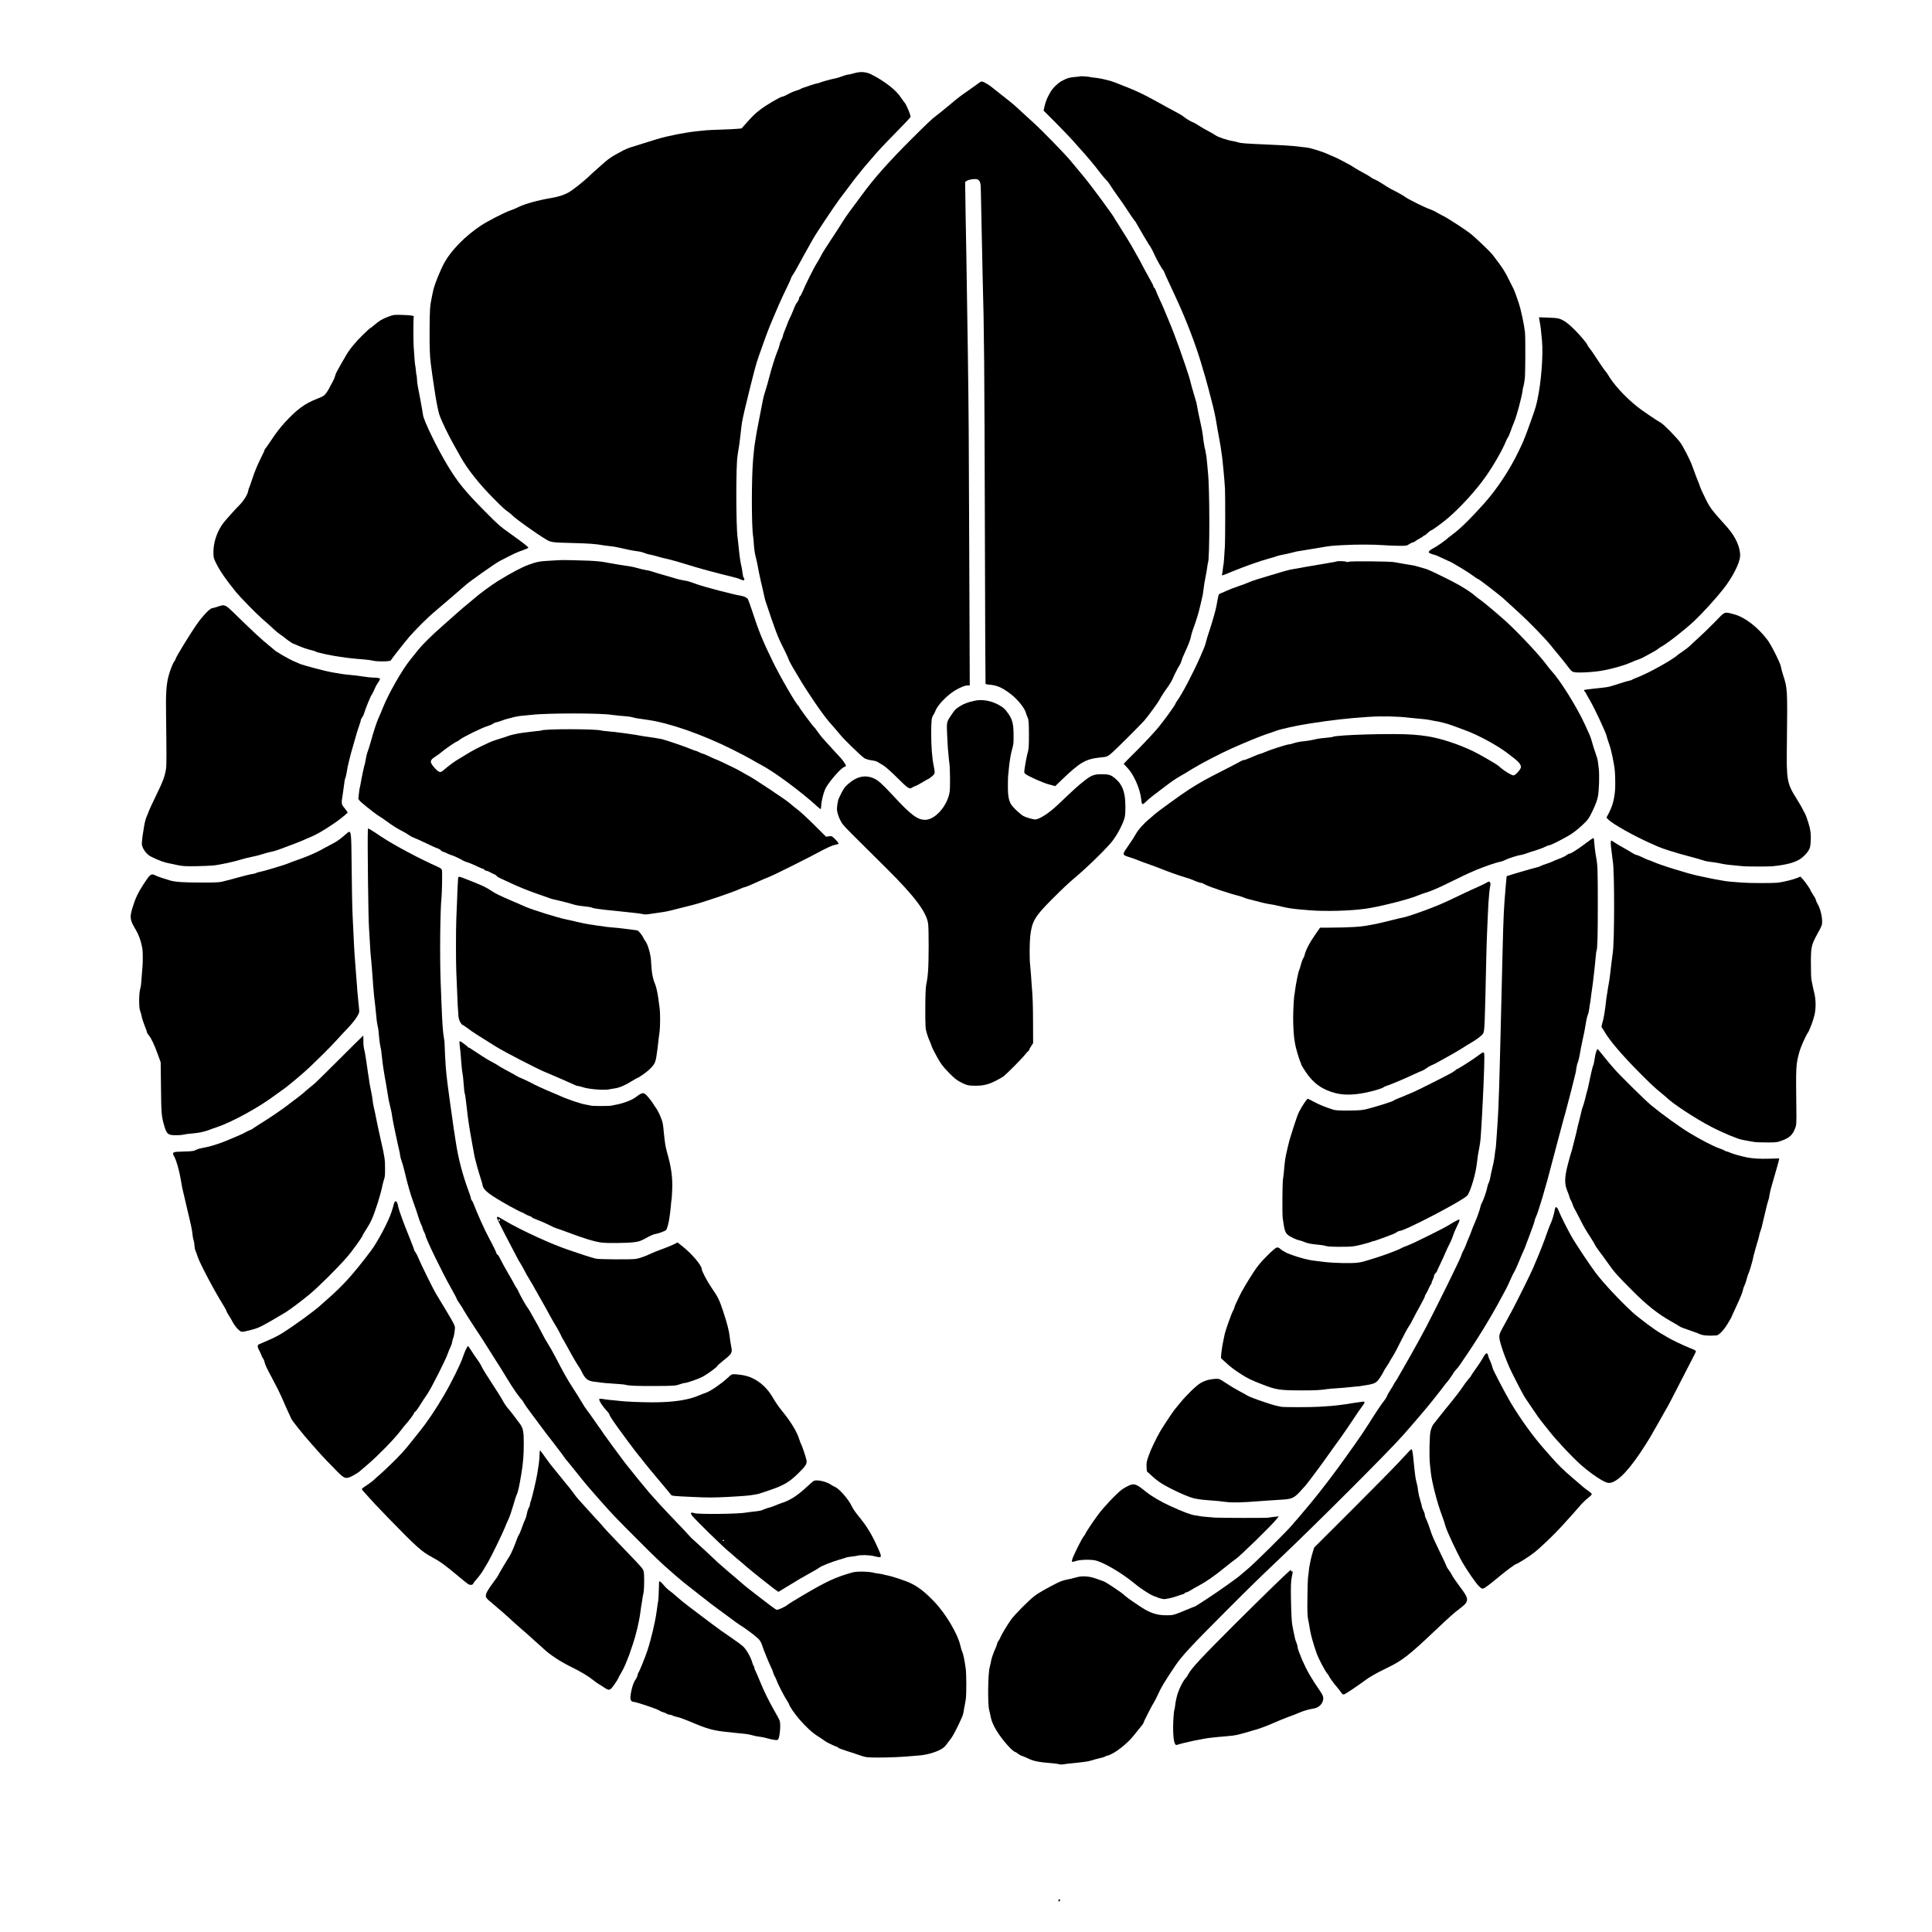 <?xml version="1.0" standalone="no"?>
<!DOCTYPE svg PUBLIC "-//W3C//DTD SVG 20010904//EN"
 "http://www.w3.org/TR/2001/REC-SVG-20010904/DTD/svg10.dtd">
<svg version="1.0" xmlns="http://www.w3.org/2000/svg"
 width="2720pt" height="2720pt" viewBox="0 0 2720 2720"
 preserveAspectRatio="xMidYMid meet">
<g transform="translate(0,2720) scale(0.1,-0.1)"
fill="#000000" stroke="none">
<path d="M12025 26169 c-33 -10 -70 -19 -82 -19 -13 0 -51 -11 -86 -24 -35
-13 -79 -27 -98 -30 -44 -7 -202 -50 -215 -59 -6 -3 -26 -9 -44 -12 -18 -3
-58 -15 -89 -26 -31 -11 -72 -25 -91 -31 -19 -5 -40 -14 -46 -19 -6 -5 -36
-16 -65 -25 -30 -9 -81 -31 -115 -50 -33 -19 -68 -34 -77 -34 -28 0 -229 -118
-317 -186 -66 -50 -103 -86 -193 -187 l-67 -75 -63 -6 c-34 -3 -138 -8 -232
-11 -93 -3 -183 -7 -200 -9 -16 -2 -66 -7 -110 -11 -44 -4 -116 -13 -160 -21
-44 -7 -93 -16 -110 -19 -16 -3 -43 -8 -60 -12 -16 -4 -34 -8 -40 -9 -103 -20
-161 -35 -330 -88 -110 -35 -225 -71 -255 -80 -30 -9 -78 -29 -106 -44 -169
-89 -205 -114 -319 -217 -43 -38 -87 -78 -99 -88 -12 -10 -43 -40 -71 -66 -78
-74 -224 -189 -280 -220 -65 -36 -131 -58 -233 -76 -206 -36 -379 -84 -472
-130 -36 -18 -90 -40 -120 -50 -69 -22 -324 -153 -410 -211 -220 -147 -414
-344 -512 -519 -58 -104 -146 -324 -162 -407 -2 -12 -11 -54 -19 -93 -24 -111
-28 -183 -29 -465 -1 -241 4 -360 16 -452 3 -18 8 -55 11 -83 8 -65 9 -71 49
-337 20 -131 46 -259 61 -305 29 -86 124 -284 211 -438 31 -55 70 -125 87
-155 96 -173 263 -384 463 -585 124 -126 172 -169 214 -196 14 -9 41 -32 60
-51 53 -52 328 -248 465 -331 71 -43 86 -45 375 -52 231 -6 331 -13 425 -31
11 -2 45 -6 75 -10 79 -8 103 -12 220 -39 58 -13 125 -27 150 -30 25 -4 59 -9
75 -11 17 -2 48 -11 70 -20 22 -9 54 -18 70 -21 17 -2 62 -13 100 -24 39 -12
77 -22 85 -24 8 -2 46 -10 84 -19 65 -16 116 -30 371 -108 101 -31 369 -102
524 -139 45 -11 96 -26 112 -34 15 -8 35 -15 44 -15 17 0 20 21 6 36 -6 5 -13
32 -16 59 -3 28 -9 64 -12 80 -4 17 -7 32 -8 35 -11 54 -16 83 -20 120 -3 25
-7 61 -10 80 -2 19 -7 64 -10 99 -4 35 -8 78 -11 95 -23 171 -24 1028 0 1151
2 11 7 43 10 70 4 28 9 57 11 65 3 13 11 80 20 160 1 14 5 45 8 70 4 25 9 68
12 95 4 28 24 122 45 210 122 503 156 633 196 740 14 39 46 129 71 200 25 72
63 171 83 220 108 259 167 392 225 510 35 72 67 141 70 155 4 14 17 39 30 55
12 17 44 71 70 120 59 109 135 247 163 295 11 19 33 57 48 85 37 69 299 462
376 565 50 67 153 203 215 285 20 26 129 161 133 165 3 3 46 52 95 110 99 117
146 168 385 412 91 94 167 174 169 180 7 19 -52 163 -83 203 -18 22 -41 54
-51 70 -64 103 -232 234 -419 328 -74 37 -155 42 -241 16z"/>
<path d="M15208 26125 c-2 -1 -36 -6 -76 -9 -82 -8 -103 -14 -180 -54 -54 -27
-134 -105 -163 -158 -8 -16 -21 -38 -27 -49 -23 -42 -42 -92 -56 -151 l-14
-61 177 -177 c97 -98 206 -212 243 -254 37 -42 78 -88 90 -102 76 -81 223
-256 273 -325 33 -44 74 -94 92 -111 19 -17 48 -55 66 -85 18 -30 66 -100 107
-156 41 -56 104 -148 140 -204 36 -55 75 -113 88 -128 13 -14 34 -47 47 -73
14 -26 49 -86 78 -135 29 -48 60 -99 68 -113 7 -14 16 -27 19 -30 10 -10 52
-86 66 -120 8 -19 22 -48 31 -65 9 -16 30 -55 46 -85 17 -30 38 -64 47 -75 10
-11 21 -31 25 -45 4 -14 30 -72 58 -130 27 -58 60 -127 72 -155 13 -27 37 -81
55 -120 117 -254 243 -581 319 -830 44 -141 102 -344 111 -385 5 -19 24 -93
43 -165 32 -120 59 -240 72 -325 12 -74 27 -158 40 -225 7 -38 16 -90 20 -115
3 -25 8 -56 10 -70 6 -34 14 -94 20 -160 3 -30 7 -75 10 -100 8 -87 17 -188
21 -261 5 -81 4 -723 -1 -804 -8 -140 -17 -261 -20 -265 -2 -3 -6 -34 -10 -70
-4 -36 -9 -68 -12 -72 -9 -16 20 -7 140 44 153 64 405 154 517 183 47 12 99
28 115 35 17 6 55 16 85 21 30 5 80 16 110 24 30 8 66 17 80 20 62 10 217 36
240 40 14 2 66 11 115 19 115 20 151 24 315 32 178 10 418 9 555 -1 61 -5 160
-9 220 -9 98 -1 113 1 141 21 18 13 41 24 52 26 12 2 29 10 39 19 10 8 38 26
63 39 25 13 47 27 48 32 2 4 8 7 14 7 5 0 26 16 46 35 20 19 40 35 45 35 15 0
179 120 254 186 181 158 393 393 520 575 116 165 235 374 288 504 9 21 19 42
24 45 4 3 22 44 39 91 17 48 39 106 50 130 33 75 104 340 117 433 3 27 8 53
10 57 3 4 7 24 11 45 3 22 8 50 10 64 10 48 12 596 3 670 -13 109 -57 312 -84
394 -40 120 -63 182 -73 202 -6 10 -27 53 -47 94 -82 166 -106 204 -249 390
-42 54 -256 258 -327 311 -41 31 -119 84 -174 119 -55 34 -112 71 -126 80 -14
10 -54 32 -90 50 -35 18 -75 40 -89 49 -14 9 -50 25 -80 36 -71 24 -281 128
-336 165 -42 30 -117 72 -209 118 -27 14 -82 47 -121 74 -40 26 -87 53 -105
60 -19 6 -43 19 -54 29 -11 9 -56 37 -100 60 -44 23 -98 54 -120 68 -65 42
-78 49 -115 68 -19 9 -60 31 -90 48 -30 17 -86 43 -125 59 -38 16 -88 37 -110
47 -34 14 -127 44 -200 63 -11 3 -40 8 -65 11 -107 12 -138 15 -180 20 -48 5
-191 13 -355 20 -302 13 -374 18 -410 30 -22 7 -60 16 -85 20 -68 10 -201 55
-235 79 -16 12 -64 40 -105 61 -41 21 -101 56 -133 77 -32 22 -72 44 -90 50
-29 10 -94 51 -138 87 -9 7 -59 36 -110 63 -52 27 -166 90 -255 139 -184 102
-281 148 -450 214 -65 26 -128 50 -139 55 -24 10 -85 29 -111 34 -10 3 -41 9
-69 16 -27 6 -72 13 -100 16 -27 2 -61 7 -75 11 -28 6 -127 13 -132 8z"/>
<path d="M13805 26048 c-11 -7 -24 -16 -30 -20 -5 -5 -68 -50 -139 -100 -149
-105 -127 -88 -285 -220 -68 -56 -142 -116 -165 -133 -64 -47 -114 -95 -346
-325 -318 -317 -533 -558 -699 -786 -52 -71 -128 -173 -168 -226 -40 -53 -93
-131 -118 -173 -25 -41 -94 -148 -154 -238 -60 -89 -124 -191 -142 -227 -18
-36 -45 -84 -60 -106 -33 -48 -165 -313 -198 -396 -13 -32 -29 -62 -37 -69 -8
-6 -14 -19 -14 -29 0 -9 -8 -28 -17 -41 -28 -38 -41 -64 -67 -132 -13 -34 -36
-85 -50 -113 -14 -29 -26 -55 -26 -59 0 -4 -6 -21 -14 -38 -31 -72 -56 -141
-56 -155 0 -8 -8 -29 -19 -46 -10 -17 -22 -48 -25 -70 -4 -21 -18 -62 -31 -91
-24 -55 -82 -237 -108 -340 -21 -83 -52 -192 -70 -245 -9 -25 -20 -70 -26
-100 -6 -30 -25 -125 -41 -210 -37 -185 -58 -299 -66 -360 -3 -25 -8 -54 -10
-65 -3 -17 -8 -59 -20 -186 -25 -271 -25 -964 0 -1109 3 -14 7 -66 10 -115 3
-50 14 -124 25 -165 11 -41 25 -104 31 -140 7 -36 13 -69 14 -75 1 -5 8 -37
15 -70 7 -33 20 -94 31 -135 10 -41 22 -97 28 -125 5 -27 14 -63 20 -80 132
-396 170 -498 240 -636 38 -74 75 -153 82 -175 7 -21 32 -70 55 -109 23 -38
63 -106 89 -150 124 -211 334 -518 431 -630 14 -16 49 -57 78 -89 29 -33 61
-71 72 -85 50 -66 314 -321 350 -339 23 -11 67 -23 99 -27 32 -3 70 -14 84
-24 15 -10 50 -31 77 -46 28 -16 114 -92 199 -177 152 -152 170 -163 211 -134
11 7 31 17 45 21 14 4 57 27 96 51 39 24 74 44 79 44 4 0 28 16 51 36 49 40
51 46 30 149 -24 115 -36 272 -36 470 1 167 6 214 28 245 10 14 24 40 30 58
23 67 119 176 227 257 68 52 182 105 224 105 l34 0 -7 1813 c-6 1739 -8 2025
-20 2872 -3 209 -8 562 -12 785 -3 223 -7 486 -9 585 -2 99 -7 372 -11 607
l-6 426 25 17 c28 18 107 30 143 21 27 -7 45 -36 50 -80 2 -17 6 -159 8 -316
7 -373 17 -831 21 -1000 20 -692 25 -1211 31 -3585 3 -1160 7 -2115 9 -2120 1
-6 19 -12 39 -13 119 -8 189 -38 313 -131 98 -74 206 -209 218 -272 3 -13 13
-39 22 -59 15 -30 18 -65 19 -235 1 -145 -3 -212 -13 -245 -14 -45 -39 -176
-50 -258 -5 -34 -2 -46 13 -58 43 -34 245 -125 330 -147 l90 -25 90 87 c260
250 339 296 549 317 90 8 100 12 165 70 62 54 396 388 450 449 50 57 194 253
215 295 20 39 64 107 125 191 22 31 47 74 56 95 20 51 82 172 104 204 9 14 20
39 24 55 4 17 14 44 21 60 7 17 34 76 59 132 25 56 48 121 51 144 4 24 18 72
31 108 37 96 86 256 99 321 2 8 11 47 20 85 23 97 22 92 30 165 4 36 15 108
26 160 11 51 22 117 25 145 4 27 8 53 10 57 27 45 26 1059 0 1283 -2 17 -7 66
-10 110 -4 44 -9 91 -11 105 -3 14 -8 43 -11 65 -3 22 -8 43 -10 46 -2 4 -6
24 -9 45 -3 22 -8 49 -10 60 -3 12 -7 48 -10 80 -3 33 -17 106 -30 164 -21 92
-47 220 -61 300 -3 14 -20 72 -38 130 -18 58 -39 132 -46 165 -7 33 -41 141
-75 240 -35 99 -71 203 -80 230 -39 111 -120 324 -148 385 -16 36 -39 92 -52
125 -12 33 -45 107 -72 165 -27 58 -55 122 -62 143 -7 20 -17 37 -22 37 -5 0
-9 6 -9 13 0 14 -13 39 -84 166 -27 47 -64 117 -84 155 -19 39 -55 104 -79
144 -24 41 -43 75 -43 77 0 6 -160 266 -211 344 -27 41 -49 75 -49 77 0 18
-332 468 -438 594 -55 65 -85 101 -182 219 -75 91 -402 427 -516 530 -27 25
-89 82 -139 127 -49 45 -108 99 -130 119 -22 20 -98 82 -170 137 -71 56 -141
111 -155 123 -14 13 -50 37 -80 53 -45 25 -59 29 -75 20z"/>
<path d="M5468 22742 c-85 -32 -130 -58 -202 -121 -26 -23 -50 -41 -54 -41 -4
0 -52 -44 -107 -98 -103 -100 -191 -209 -240 -297 -15 -27 -30 -54 -35 -60 -4
-5 -21 -35 -37 -65 -17 -30 -39 -71 -50 -91 -11 -19 -24 -51 -28 -70 -4 -19
-23 -60 -41 -92 -19 -32 -34 -61 -35 -65 0 -4 -17 -32 -37 -62 -36 -52 -42
-56 -147 -98 -168 -67 -275 -146 -445 -330 -57 -62 -126 -150 -178 -230 -34
-51 -73 -108 -88 -127 -14 -19 -24 -35 -21 -35 3 0 -24 -57 -59 -127 -36 -71
-82 -183 -104 -251 -22 -67 -44 -131 -49 -141 -6 -10 -13 -33 -16 -51 -9 -53
-62 -138 -124 -201 -53 -52 -195 -211 -225 -250 -87 -115 -140 -267 -141 -404
0 -86 2 -93 42 -173 59 -115 131 -218 282 -405 53 -65 287 -304 357 -364 39
-33 167 -148 195 -175 15 -14 50 -41 76 -59 26 -18 50 -35 53 -39 10 -11 108
-80 114 -80 4 0 33 -12 64 -26 61 -28 145 -57 202 -69 19 -4 47 -13 61 -21 27
-14 239 -59 324 -69 28 -3 60 -8 72 -10 12 -3 46 -8 75 -10 29 -3 71 -8 93
-10 23 -2 77 -7 120 -10 44 -4 98 -11 120 -17 59 -15 237 -12 246 4 13 23 206
269 261 332 85 98 256 269 344 343 100 84 422 361 449 386 54 50 417 305 479
338 211 109 254 129 331 154 38 13 71 28 73 33 3 11 -66 65 -269 210 -130 92
-160 119 -331 292 -292 294 -395 421 -541 664 -147 245 -328 618 -341 702 -3
21 -8 51 -11 67 -2 15 -9 53 -15 85 -6 31 -12 66 -14 77 -32 157 -44 228 -45
269 -1 26 -3 51 -5 55 -3 4 -8 38 -11 76 -4 39 -8 72 -10 75 -3 5 -13 134 -21
260 -6 99 -5 410 1 419 9 16 -29 23 -155 27 -118 4 -129 3 -202 -24z"/>
<path d="M21673 22694 c3 -22 8 -49 11 -61 5 -22 10 -73 25 -226 19 -205 -10
-585 -65 -839 -9 -39 -12 -55 -24 -98 -14 -53 -135 -390 -156 -437 -8 -17 -14
-33 -14 -36 0 -3 -32 -72 -71 -153 -123 -256 -299 -523 -477 -724 -171 -193
-337 -358 -432 -429 -41 -31 -77 -58 -80 -61 -24 -27 -164 -126 -207 -147 -30
-15 -59 -35 -64 -45 -8 -16 -4 -21 25 -33 20 -8 41 -15 48 -15 7 0 40 -13 73
-29 33 -16 83 -39 110 -51 28 -12 57 -25 65 -30 8 -5 66 -39 128 -75 62 -37
139 -87 171 -111 32 -24 62 -44 67 -44 13 0 309 -228 370 -285 13 -13 186
-171 228 -208 121 -110 363 -359 428 -442 44 -55 100 -124 126 -154 26 -30 75
-91 109 -137 58 -77 66 -83 107 -89 43 -7 180 -2 296 11 139 14 383 78 492
128 29 13 71 30 93 37 22 7 58 22 80 34 22 12 75 41 117 64 43 23 84 48 91 55
7 7 24 19 37 26 82 42 330 235 469 364 117 110 304 315 413 453 128 163 229
359 236 459 8 120 -62 278 -184 414 -220 245 -235 264 -298 390 -35 69 -71
148 -80 175 -9 28 -23 64 -30 80 -7 17 -19 46 -26 65 -15 42 -54 147 -65 175
-28 74 -124 258 -158 304 -53 72 -229 252 -270 276 -70 40 -276 180 -338 230
-176 142 -335 316 -415 456 -6 11 -20 30 -31 42 -18 20 -104 146 -172 252 -14
22 -38 55 -53 73 -15 18 -28 37 -28 43 0 15 -108 144 -176 211 -94 91 -126
117 -182 145 -47 23 -68 26 -189 31 l-136 5 6 -39z"/>
<path d="M7877 19314 c-1 -1 -56 -4 -122 -7 -163 -9 -190 -14 -315 -59 -94
-34 -254 -119 -430 -228 -89 -55 -266 -185 -331 -244 -25 -22 -63 -54 -85 -71
-53 -42 -94 -77 -204 -175 -53 -47 -129 -114 -169 -150 -138 -121 -274 -255
-330 -325 -73 -92 -74 -93 -114 -142 -115 -141 -311 -485 -389 -683 -16 -41
-41 -102 -57 -135 -28 -61 -68 -182 -116 -355 -15 -52 -33 -110 -41 -127 -7
-18 -18 -63 -24 -100 -6 -36 -13 -69 -15 -73 -6 -10 -45 -192 -61 -290 -3 -19
-7 -37 -9 -40 -2 -3 -6 -33 -10 -65 -3 -33 -8 -69 -10 -80 -3 -14 10 -33 47
-65 77 -67 220 -178 248 -192 14 -7 54 -35 90 -61 86 -64 162 -112 235 -149
33 -17 74 -41 91 -54 17 -13 48 -30 70 -38 21 -7 101 -43 176 -79 75 -37 148
-69 162 -73 13 -3 32 -14 42 -25 9 -10 22 -19 28 -19 6 0 34 -11 61 -25 28
-13 56 -25 63 -25 13 0 145 -63 167 -79 6 -4 29 -13 53 -20 23 -6 79 -30 124
-51 45 -22 87 -40 94 -40 6 0 17 -7 24 -15 7 -8 20 -15 29 -15 9 0 32 -9 51
-20 19 -11 47 -25 63 -31 15 -6 27 -15 27 -20 0 -5 33 -25 73 -43 39 -18 99
-46 132 -61 112 -53 250 -108 385 -155 74 -26 143 -50 152 -53 33 -13 50 -17
157 -41 59 -14 134 -34 167 -44 32 -11 86 -23 119 -26 97 -10 149 -18 165 -26
8 -5 38 -11 65 -14 28 -3 61 -8 75 -10 14 -3 54 -7 90 -10 36 -4 83 -8 105
-11 63 -7 122 -14 236 -25 58 -6 118 -14 135 -18 31 -8 45 -8 109 1 22 3 74
11 115 17 115 16 124 18 290 61 85 22 164 42 175 44 127 29 577 181 683 230
29 14 59 25 66 25 7 0 49 16 92 35 44 20 88 39 99 44 11 5 42 19 69 31 27 12
72 30 100 41 52 20 509 248 646 322 152 82 227 116 268 123 23 4 45 11 48 16
3 5 -17 32 -45 60 -48 48 -53 50 -91 44 l-40 -6 -138 137 c-133 134 -230 222
-295 270 -18 13 -52 42 -77 64 -46 42 -506 348 -576 384 -21 10 -61 33 -89 50
-27 17 -84 47 -125 67 -136 67 -246 118 -253 118 -4 0 -44 18 -89 40 -46 22
-89 40 -95 40 -7 0 -30 9 -50 20 -21 11 -43 20 -49 20 -7 0 -43 13 -82 30 -77
32 -350 125 -397 135 -53 10 -139 24 -185 30 -25 3 -56 7 -70 10 -130 25 -382
60 -510 70 -41 4 -81 8 -88 11 -72 23 -800 24 -840 0 -4 -2 -38 -7 -77 -10
-38 -4 -81 -9 -95 -11 -14 -2 -50 -7 -80 -10 -81 -10 -185 -33 -226 -50 -20
-8 -60 -21 -88 -29 -62 -18 -129 -41 -176 -63 -132 -60 -238 -115 -317 -165
-50 -31 -109 -67 -130 -79 -35 -20 -143 -101 -188 -142 -43 -39 -65 -34 -118
23 -81 89 -81 115 -1 166 30 19 69 47 87 63 47 41 206 151 218 151 6 0 25 12
43 27 40 34 313 168 385 189 31 9 68 24 82 35 15 10 34 19 43 19 8 0 45 11 81
25 36 13 76 26 88 28 12 2 47 11 77 20 30 8 93 19 140 22 47 4 99 9 115 11
209 26 995 26 1134 -1 14 -2 54 -7 90 -10 128 -10 161 -14 198 -24 43 -12 56
-14 213 -36 303 -43 758 -201 1184 -413 115 -57 239 -122 275 -144 36 -22 93
-54 126 -71 184 -94 579 -386 810 -599 38 -35 45 -35 45 0 2 83 38 224 73 282
58 96 205 263 248 280 16 7 29 14 29 17 0 15 -39 74 -74 112 -22 24 -66 72
-97 105 -60 65 -121 133 -164 181 -14 17 -44 56 -66 87 -21 31 -44 60 -49 63
-15 10 -210 273 -210 284 0 5 -3 11 -8 13 -27 11 -264 420 -364 628 -147 303
-193 416 -289 710 -28 85 -56 161 -62 168 -16 21 -59 40 -102 46 -100 16 -500
120 -615 161 -36 12 -81 28 -100 35 -19 7 -60 16 -90 20 -30 4 -75 15 -100 23
-25 8 -97 29 -160 47 -63 17 -137 39 -165 49 -27 10 -72 22 -100 25 -27 4 -78
16 -112 26 -33 10 -81 21 -105 25 -23 3 -68 10 -98 15 -30 5 -71 11 -90 14
-19 3 -71 12 -115 20 -108 21 -141 24 -275 32 -106 5 -418 12 -423 8z"/>
<path d="M18819 19296 c-2 -2 -22 -6 -44 -10 -22 -3 -51 -8 -65 -11 -48 -9
-75 -14 -110 -19 -51 -8 -377 -64 -430 -75 -25 -5 -85 -21 -135 -36 -49 -15
-117 -35 -150 -45 -179 -52 -245 -74 -295 -95 -30 -14 -102 -41 -160 -60 -58
-20 -132 -48 -165 -64 -33 -16 -70 -32 -82 -35 -12 -4 -24 -15 -27 -24 -5 -17
-22 -103 -30 -152 -8 -51 -59 -229 -96 -340 -22 -63 -44 -137 -50 -163 -6 -26
-19 -67 -29 -90 -10 -23 -33 -77 -52 -121 -95 -219 -259 -532 -326 -622 -13
-17 -23 -34 -23 -39 0 -14 -132 -199 -229 -320 -52 -66 -187 -211 -298 -323
-112 -111 -203 -203 -203 -205 0 -1 24 -28 54 -59 89 -93 178 -296 193 -443 8
-79 14 -82 65 -33 24 24 71 63 103 88 33 25 111 85 175 133 63 49 144 105 180
125 36 20 129 75 206 123 117 72 387 212 544 282 197 88 415 177 493 202 23 7
82 27 130 45 85 30 280 73 477 104 308 48 533 74 820 93 195 13 425 8 585 -12
17 -2 62 -7 100 -10 112 -10 149 -14 171 -19 12 -3 39 -8 60 -12 96 -15 185
-37 273 -69 53 -20 134 -49 181 -67 182 -66 451 -213 591 -320 30 -24 76 -59
101 -78 64 -50 96 -94 90 -125 -2 -14 -24 -46 -48 -71 -35 -36 -49 -44 -67
-39 -31 9 -117 61 -158 96 -19 16 -40 33 -46 39 -32 27 -277 168 -358 206
-212 101 -462 182 -645 209 -85 12 -95 14 -195 22 -270 21 -1086 -2 -1135 -32
-5 -3 -43 -8 -168 -20 -24 -3 -69 -11 -100 -19 -31 -8 -93 -18 -137 -22 -43
-3 -104 -15 -134 -25 -30 -11 -64 -19 -75 -19 -27 0 -276 -80 -337 -108 -25
-12 -57 -23 -70 -26 -13 -2 -65 -23 -115 -45 -51 -23 -100 -41 -110 -41 -11 0
-34 -9 -53 -21 -18 -11 -122 -65 -230 -120 -258 -131 -324 -168 -483 -268
-113 -72 -466 -328 -506 -367 -7 -7 -33 -30 -59 -51 -75 -61 -154 -149 -190
-211 -18 -31 -37 -63 -41 -69 -4 -7 -38 -58 -77 -114 -81 -118 -83 -113 48
-154 43 -14 88 -30 98 -36 11 -5 82 -32 157 -58 75 -27 155 -56 177 -66 59
-26 282 -105 340 -120 28 -7 75 -24 105 -37 49 -22 110 -42 118 -38 1 0 28
-12 60 -29 55 -29 356 -129 457 -152 28 -7 61 -18 75 -25 14 -7 54 -20 90 -28
36 -9 99 -25 140 -36 41 -11 91 -22 110 -25 56 -8 88 -14 195 -39 88 -21 160
-32 270 -41 17 -2 75 -6 130 -11 211 -17 561 -8 770 21 196 26 626 135 745
187 30 13 78 30 105 38 28 7 78 26 113 41 35 16 66 29 68 29 3 0 98 45 212
101 114 56 216 105 227 109 11 5 56 24 100 43 101 43 277 104 330 113 22 4 54
15 71 25 37 20 177 66 220 71 16 2 49 11 74 20 25 10 88 30 141 46 52 17 113
39 134 51 22 12 47 21 57 21 19 0 163 72 285 143 46 27 121 85 174 135 87 82
96 94 151 208 39 80 64 147 74 200 17 86 24 315 11 404 -4 30 -10 73 -12 95
-3 22 -19 76 -35 120 -16 44 -36 108 -45 143 -9 35 -27 89 -42 120 -14 31 -41
91 -60 132 -114 248 -348 623 -471 755 -16 17 -50 59 -76 95 -91 123 -357 408
-547 586 -94 87 -337 292 -381 321 -23 16 -50 35 -59 44 -37 37 -130 100 -230
158 -117 67 -414 212 -469 230 -28 8 -135 39 -160 46 -5 1 -137 24 -175 30
-20 3 -83 14 -120 21 -54 11 -606 16 -634 6 -19 -7 -33 -7 -36 -1 -6 8 -127
13 -136 5z"/>
<path d="M3065 18659 c-33 -11 -69 -21 -80 -22 -33 -3 -147 -125 -229 -247
-100 -147 -271 -428 -281 -460 -4 -14 -13 -32 -20 -40 -21 -24 -62 -130 -84
-215 -30 -121 -38 -242 -33 -545 7 -513 7 -705 0 -750 -18 -114 -42 -177 -143
-385 -51 -104 -96 -201 -100 -215 -4 -14 -17 -47 -30 -75 -12 -27 -28 -86 -35
-130 -6 -44 -13 -87 -15 -95 -9 -46 -19 -138 -18 -162 3 -60 65 -146 127 -177
111 -55 195 -86 256 -95 19 -4 72 -15 117 -25 67 -15 114 -18 255 -16 95 2
207 6 248 10 87 8 306 55 400 86 36 11 100 27 142 35 43 8 110 25 150 38 40
13 89 27 108 30 34 5 115 29 155 46 11 5 65 25 120 45 93 33 189 72 325 133
104 46 303 172 416 263 40 33 75 63 78 67 2 4 -15 31 -40 61 -50 60 -50 65
-29 196 8 50 17 117 21 149 3 33 9 67 14 76 5 9 14 44 19 76 14 81 21 116 27
136 3 9 6 25 8 35 8 37 38 151 62 230 14 45 27 90 29 100 8 34 34 118 54 173
11 30 20 62 21 71 0 9 9 27 19 41 11 13 23 38 27 54 11 46 92 246 107 263 8 9
23 40 35 68 11 29 34 73 51 97 17 25 31 49 31 54 0 15 -27 22 -88 22 -31 0
-97 7 -147 15 -49 8 -124 18 -165 21 -41 3 -102 10 -135 15 -33 6 -73 12 -90
15 -16 2 -41 7 -55 10 -14 3 -38 8 -55 11 -41 6 -365 93 -384 103 -9 5 -45 20
-81 35 -82 33 -276 146 -300 175 -3 3 -32 28 -65 54 -90 72 -222 194 -390 358
-178 174 -193 187 -223 199 -31 12 -37 11 -107 -12z"/>
<path d="M24142 18442 c-74 -75 -177 -175 -229 -222 -53 -47 -107 -97 -120
-111 -13 -14 -56 -48 -96 -75 -39 -27 -74 -51 -77 -54 -52 -55 -387 -244 -540
-305 -52 -21 -100 -41 -105 -46 -6 -4 -23 -10 -39 -13 -25 -4 -85 -23 -236
-71 -56 -18 -82 -22 -260 -40 -85 -9 -135 -16 -139 -21 -2 -2 3 -12 12 -22 10
-10 17 -21 17 -25 0 -3 23 -43 50 -90 65 -108 228 -457 240 -511 5 -22 20 -72
34 -109 29 -76 71 -273 81 -382 7 -73 8 -251 1 -295 -2 -14 -7 -45 -10 -70
-12 -76 -36 -151 -73 -222 l-36 -68 27 -29 c58 -60 358 -229 586 -330 41 -19
89 -40 105 -47 73 -33 268 -94 445 -140 74 -19 160 -44 190 -54 30 -11 80 -21
110 -24 30 -2 87 -11 125 -19 67 -15 110 -21 240 -33 33 -3 80 -7 105 -10 52
-4 348 -5 400 0 200 19 332 55 408 112 62 47 110 106 124 154 7 25 12 88 12
140 -1 78 -7 115 -34 205 -19 61 -41 121 -50 135 -9 14 -22 39 -29 55 -7 17
-44 80 -82 141 -143 229 -149 260 -142 794 9 763 8 771 -54 959 -14 42 -27 92
-29 111 -6 49 -138 313 -192 383 -137 180 -317 318 -467 358 -144 38 -123 47
-273 -109z"/>
<path d="M13720 17334 c-93 -20 -148 -41 -203 -75 -65 -41 -73 -50 -123 -124
-69 -104 -67 -97 -60 -277 4 -90 9 -178 11 -196 2 -19 7 -66 10 -105 3 -40 8
-85 11 -102 10 -64 13 -334 4 -400 -27 -193 -200 -394 -342 -397 -110 -2 -205
70 -456 342 -146 157 -202 208 -258 236 -125 61 -248 37 -375 -75 -52 -46 -71
-75 -130 -202 -16 -35 -30 -133 -24 -172 10 -66 45 -148 84 -197 35 -44 139
-148 611 -615 403 -399 573 -627 588 -790 9 -96 8 -517 -1 -641 -8 -106 -11
-125 -28 -214 -7 -32 -12 -170 -12 -332 0 -259 2 -283 23 -350 12 -40 30 -89
40 -108 9 -19 20 -48 24 -63 4 -16 37 -83 74 -150 56 -102 83 -139 167 -225
84 -86 113 -110 182 -144 72 -36 91 -41 160 -43 130 -4 203 11 304 60 50 24
107 56 126 70 47 37 250 240 298 300 22 28 46 54 53 58 6 4 12 12 12 18 0 5
12 28 28 51 l27 42 -1 275 c0 244 -5 392 -19 541 -2 25 -7 90 -10 145 -4 55
-9 114 -11 130 -11 77 -10 311 0 410 24 214 62 279 305 523 173 172 224 221
346 324 180 153 448 417 515 509 73 98 151 253 166 330 12 63 11 212 -2 292
-16 101 -54 177 -119 234 -68 62 -98 73 -204 73 -110 0 -148 -15 -253 -99 -86
-68 -115 -94 -367 -333 -117 -111 -244 -195 -311 -205 -23 -3 -129 26 -169 47
-38 20 -120 94 -163 147 -43 54 -59 128 -58 276 0 73 2 143 4 157 3 14 7 56
10 94 4 38 8 78 11 90 2 11 6 39 9 61 3 22 12 67 21 100 25 92 25 94 25 195 1
164 -14 234 -67 312 -49 72 -78 99 -148 137 -108 58 -232 78 -335 55z"/>
<path d="M5179 15518 c-7 -154 6 -1266 16 -1378 2 -25 6 -101 10 -170 3 -69 8
-145 10 -170 4 -42 8 -76 20 -220 5 -60 12 -154 20 -270 6 -85 15 -171 30
-290 2 -19 7 -69 11 -110 8 -90 9 -94 19 -145 4 -22 9 -49 12 -60 2 -11 6 -54
9 -95 3 -41 10 -97 16 -125 6 -27 12 -59 14 -70 16 -144 26 -225 30 -247 14
-88 30 -185 39 -228 3 -14 12 -72 21 -130 8 -58 24 -138 35 -178 10 -40 21
-89 24 -108 3 -19 7 -49 10 -66 6 -44 82 -404 94 -448 6 -19 12 -53 14 -75 3
-22 12 -58 21 -80 9 -22 26 -85 40 -140 44 -189 85 -330 129 -450 25 -66 54
-154 66 -195 12 -41 31 -91 41 -111 11 -20 20 -43 20 -51 0 -7 9 -30 20 -51
11 -20 20 -42 20 -48 0 -39 236 -525 366 -754 40 -71 74 -135 74 -141 0 -6 18
-35 39 -65 22 -30 50 -75 62 -99 13 -25 80 -130 149 -235 70 -104 148 -226
175 -270 27 -44 81 -129 120 -190 39 -60 112 -177 161 -258 78 -131 172 -266
211 -305 7 -8 21 -28 30 -45 9 -18 55 -84 103 -147 48 -63 113 -151 145 -195
32 -44 118 -157 192 -251 73 -95 133 -175 133 -178 0 -4 12 -19 26 -34 14 -15
79 -95 144 -177 109 -138 181 -223 374 -440 137 -154 183 -202 481 -500 257
-258 346 -342 469 -448 12 -10 48 -42 80 -70 33 -29 80 -68 105 -88 25 -19
133 -104 239 -188 106 -84 217 -169 247 -189 29 -21 98 -71 152 -112 54 -42
122 -90 150 -108 70 -42 198 -137 250 -185 29 -26 47 -55 59 -90 23 -74 101
-263 129 -319 13 -25 26 -58 29 -72 3 -15 14 -41 24 -59 11 -18 23 -43 27 -57
11 -38 103 -218 141 -276 19 -28 34 -56 34 -61 0 -18 81 -136 139 -203 100
-116 189 -197 268 -246 43 -27 85 -55 93 -63 16 -15 152 -81 168 -81 5 0 15
-6 21 -14 7 -8 58 -28 114 -45 56 -17 143 -46 192 -63 86 -30 98 -31 250 -32
148 -1 367 9 475 20 25 3 68 6 95 8 114 7 243 43 324 89 42 24 57 39 91 87 14
19 32 43 40 53 33 39 88 143 161 305 11 24 22 60 25 80 2 20 9 60 15 87 6 28
13 73 17 100 9 69 8 348 -1 415 -16 122 -36 219 -52 250 -7 14 -17 48 -23 77
-35 163 -205 452 -366 620 -129 135 -213 202 -323 258 -79 40 -273 104 -367
121 -16 3 -32 7 -36 9 -3 2 -29 7 -56 10 -27 4 -56 8 -65 11 -71 20 -244 24
-304 7 -245 -69 -353 -119 -693 -318 -111 -65 -211 -127 -222 -137 -30 -28
-138 -77 -158 -71 -10 2 -108 74 -217 159 -225 174 -205 158 -305 245 -41 35
-120 103 -175 149 -55 47 -109 94 -121 105 -90 86 -289 271 -332 308 -30 25
-66 60 -80 78 -25 29 -149 161 -292 309 -55 57 -158 169 -265 290 -44 50 -248
300 -342 420 -47 60 -291 393 -306 416 -9 16 -42 63 -72 104 -30 41 -71 100
-91 130 -20 30 -51 73 -69 95 -18 22 -52 74 -75 115 -24 41 -80 131 -125 200
-79 121 -122 198 -248 440 -33 63 -79 144 -102 180 -23 36 -56 93 -73 128 -39
77 -102 193 -112 207 -4 6 -25 42 -45 80 -21 39 -48 84 -61 100 -26 35 -97
161 -126 225 -11 25 -24 47 -28 50 -4 3 -20 29 -34 59 -15 29 -56 101 -91 160
-34 58 -77 137 -95 174 -18 38 -38 71 -46 74 -8 3 -14 9 -14 15 0 14 -48 112
-106 219 -51 91 -170 356 -210 464 -10 28 -24 56 -31 63 -7 7 -13 21 -13 30 0
9 -16 60 -36 112 -82 220 -145 462 -179 695 -4 22 -8 51 -10 65 -12 75 -25
160 -29 195 -3 22 -24 166 -45 320 -22 154 -42 316 -46 360 -3 44 -8 94 -10
110 -3 26 -17 303 -17 345 0 8 -4 36 -9 62 -14 81 -23 205 -34 493 -2 55 -7
183 -11 285 -14 355 -7 1027 12 1197 7 69 12 350 6 381 -4 18 -18 30 -56 47
-266 118 -616 305 -799 426 -192 128 -187 125 -188 97z"/>
<path d="M4864 15452 c-60 -53 -114 -94 -149 -112 -61 -33 -203 -108 -221
-119 -54 -30 -204 -93 -299 -125 -59 -20 -117 -42 -128 -48 -25 -13 -276 -90
-367 -113 -36 -8 -69 -17 -75 -18 -5 -1 -15 -5 -20 -9 -6 -3 -29 -9 -52 -13
-41 -6 -84 -16 -348 -88 -120 -32 -121 -32 -360 -32 -260 0 -372 7 -450 29
-83 24 -178 56 -208 72 -59 29 -71 21 -164 -121 -77 -119 -116 -199 -153 -320
-48 -151 -43 -185 45 -331 31 -50 67 -146 79 -209 4 -16 9 -41 11 -55 7 -33 7
-216 0 -260 -2 -19 -7 -78 -10 -130 -6 -95 -11 -140 -21 -171 -19 -66 -20
-265 -1 -311 8 -19 18 -55 22 -79 4 -24 23 -82 41 -128 19 -47 34 -90 34 -96
0 -7 11 -25 25 -41 33 -38 78 -132 127 -269 l40 -110 4 -315 c4 -392 7 -433
37 -546 41 -151 56 -166 169 -166 66 0 86 2 154 16 11 2 58 7 105 11 74 5 172
29 234 55 11 5 47 18 80 28 219 73 596 279 825 451 41 31 89 65 105 76 58 36
305 243 390 326 33 32 114 111 181 176 66 65 153 154 192 198 39 44 111 121
159 171 48 50 105 120 126 155 36 59 38 68 32 119 -3 30 -7 75 -10 100 -2 25
-6 68 -9 95 -3 28 -8 84 -10 125 -3 41 -8 98 -10 125 -3 28 -8 93 -11 145 -4
52 -8 111 -10 130 -4 43 -14 217 -20 365 -3 61 -8 164 -11 230 -6 131 -10 350
-15 810 -2 297 -8 365 -32 365 -7 0 -31 -17 -53 -38z"/>
<path d="M22320 15324 c-114 -86 -206 -144 -229 -144 -8 0 -24 -9 -35 -19 -12
-11 -59 -34 -106 -51 -47 -18 -89 -36 -95 -40 -5 -4 -41 -17 -80 -30 -38 -12
-79 -28 -91 -35 -11 -7 -37 -16 -58 -19 -28 -5 -398 -113 -413 -121 -2 -1 -5
-33 -8 -71 -3 -38 -7 -89 -10 -114 -22 -249 -29 -399 -40 -845 -10 -439 -20
-837 -30 -1235 -3 -107 -7 -280 -10 -385 -5 -223 -13 -452 -20 -620 -6 -117
-9 -183 -20 -335 -14 -198 -16 -226 -20 -240 -2 -8 -7 -41 -10 -73 -3 -32 -12
-86 -19 -120 -24 -102 -46 -200 -50 -229 -2 -14 -10 -37 -17 -50 -7 -12 -16
-41 -20 -63 -8 -48 -53 -179 -75 -218 -8 -15 -17 -36 -19 -47 -8 -43 -48 -158
-80 -230 -18 -41 -41 -97 -50 -125 -10 -27 -27 -72 -40 -100 -12 -27 -30 -72
-40 -100 -10 -27 -26 -61 -35 -75 -9 -14 -22 -45 -29 -70 -13 -46 -341 -713
-499 -1015 -49 -93 -147 -271 -217 -395 -183 -321 -193 -339 -215 -370 -11
-15 -20 -31 -20 -34 0 -3 -20 -36 -44 -73 -24 -37 -47 -78 -50 -91 -4 -12 -18
-34 -30 -50 -37 -44 -146 -207 -226 -337 -41 -66 -127 -194 -192 -285 -65 -91
-122 -172 -128 -180 -118 -169 -373 -505 -488 -641 -11 -13 -59 -71 -108 -129
-48 -58 -94 -112 -103 -121 -9 -8 -36 -40 -60 -70 -69 -83 -525 -535 -626
-619 -49 -41 -99 -83 -110 -93 -34 -32 -314 -230 -440 -312 -66 -43 -136 -88
-156 -101 -19 -13 -39 -24 -43 -24 -4 0 -49 -17 -99 -39 -191 -80 -199 -83
-302 -82 -135 0 -238 37 -380 135 -16 11 -59 40 -95 64 -36 24 -81 58 -100 75
-40 36 -56 47 -185 134 -49 33 -103 65 -120 71 -16 6 -62 22 -101 36 -103 37
-202 43 -284 18 -36 -11 -94 -25 -130 -31 -36 -6 -94 -26 -130 -44 -153 -77
-269 -143 -325 -186 -84 -64 -286 -269 -334 -338 -60 -87 -137 -216 -146 -244
-4 -13 -16 -35 -26 -48 -11 -13 -19 -30 -19 -37 0 -7 -9 -33 -19 -56 -34 -76
-62 -155 -67 -189 -3 -19 -12 -61 -21 -94 -24 -89 -29 -517 -7 -600 9 -33 19
-81 24 -106 8 -46 39 -118 81 -186 75 -123 215 -284 260 -298 12 -4 31 -16 42
-26 11 -10 36 -24 56 -30 20 -7 56 -22 81 -34 79 -40 156 -55 351 -70 37 -3
77 -9 90 -13 12 -5 41 -5 63 -1 23 4 70 10 106 13 36 4 79 8 95 10 17 2 59 7
94 11 35 4 82 14 105 22 23 8 70 21 105 29 35 7 68 17 75 22 6 5 24 12 40 16
94 23 277 165 377 294 35 45 79 99 96 120 18 20 33 42 33 49 0 13 124 255 150
293 9 14 30 54 46 90 46 105 89 178 247 414 92 138 227 284 728 785 352 352
416 415 764 746 523 497 1510 1484 1710 1710 175 198 352 406 434 510 56 72
108 137 114 145 7 8 26 33 42 55 16 22 32 42 36 45 12 10 89 119 89 126 0 4
17 26 38 49 20 22 43 50 49 61 7 10 24 35 37 54 205 296 410 630 558 910 25
47 54 101 65 120 10 19 37 76 58 125 22 50 47 101 57 115 9 14 38 76 63 139
25 63 54 130 64 150 10 20 25 56 33 81 9 25 39 105 67 178 28 72 53 146 56
164 3 17 12 43 20 57 30 58 144 441 225 761 23 91 69 264 102 385 33 121 61
227 63 235 2 8 13 48 25 88 23 81 139 535 145 567 2 11 6 39 9 62 3 23 12 59
21 79 8 20 20 69 26 108 6 39 24 130 39 201 16 72 31 144 33 160 20 124 29
167 41 196 8 19 17 59 21 89 3 30 8 62 10 70 2 8 7 38 10 65 3 28 7 60 9 71 6
29 36 261 41 321 3 26 7 68 10 93 2 25 7 77 11 115 3 39 8 73 10 76 14 23 19
209 19 649 0 499 -3 572 -25 680 -6 30 -13 82 -17 115 -3 33 -7 69 -8 80 -1
11 -3 30 -4 43 0 12 -5 22 -11 22 -5 0 -55 -34 -110 -76z"/>
<path d="M22679 15353 c-3 -30 -2 -46 4 -93 3 -25 9 -72 13 -105 3 -33 8 -68
10 -78 25 -133 25 -1143 -1 -1297 -2 -14 -6 -47 -10 -75 -3 -27 -8 -63 -10
-80 -6 -50 -14 -117 -20 -170 -3 -27 -14 -97 -25 -155 -10 -58 -21 -130 -25
-160 -19 -177 -35 -275 -59 -353 -8 -26 -10 -49 -6 -52 4 -3 22 -29 38 -58 72
-125 247 -330 487 -572 172 -173 215 -213 315 -295 30 -25 57 -47 60 -50 90
-92 404 -300 644 -425 144 -76 369 -170 428 -180 18 -3 40 -8 48 -10 8 -2 31
-6 50 -9 19 -3 53 -9 75 -13 22 -4 103 -7 180 -7 128 -1 146 2 214 27 103 38
147 78 182 167 21 52 22 67 19 305 -7 564 -6 597 41 770 21 76 90 232 124 280
20 27 77 182 91 246 22 101 20 221 -6 320 -9 33 -22 96 -38 179 -4 19 -7 123
-7 230 0 231 6 258 98 424 55 99 61 116 60 165 -1 83 -28 184 -64 245 -11 19
-22 44 -24 56 -2 12 -20 46 -40 75 -19 29 -35 56 -35 60 0 12 -72 116 -108
156 l-35 38 -36 -16 c-59 -25 -207 -62 -284 -70 -80 -8 -396 -7 -497 1 -36 3
-99 8 -140 11 -41 3 -84 8 -96 10 -12 3 -39 7 -60 10 -21 3 -59 10 -84 15 -25
5 -56 12 -70 14 -14 3 -59 12 -100 21 -41 9 -82 18 -90 19 -8 1 -35 8 -60 15
-25 7 -53 15 -62 16 -9 2 -99 29 -200 60 -169 53 -231 75 -315 111 -17 8 -34
14 -37 14 -7 0 -88 35 -126 55 -14 7 -37 15 -52 19 -15 3 -47 19 -70 35 -24
15 -74 45 -113 66 -38 21 -88 50 -110 65 -63 42 -65 43 -66 23z"/>
<path d="M6449 14827 c-1 -18 -3 -48 -4 -67 -2 -19 -6 -116 -9 -215 -4 -99 -9
-229 -12 -290 -6 -146 -6 -603 0 -735 3 -58 8 -175 11 -260 5 -157 12 -285 20
-374 5 -49 38 -113 63 -118 6 -2 40 -25 75 -51 52 -41 144 -100 392 -254 117
-72 568 -306 682 -353 96 -39 387 -166 427 -186 16 -8 37 -14 46 -14 10 0 37
-7 60 -15 82 -29 299 -47 375 -32 11 3 42 8 70 12 72 10 150 42 237 97 43 26
80 48 82 48 18 0 131 78 177 122 77 74 88 96 105 217 3 25 8 57 10 71 2 14 6
52 10 85 3 33 11 98 18 145 12 80 13 281 2 352 -2 18 -12 87 -21 153 -10 68
-28 145 -41 177 -37 89 -49 158 -59 338 -4 85 -48 234 -79 270 -8 8 -21 32
-31 52 -16 35 -67 97 -83 99 -4 1 -16 3 -27 4 -11 1 -40 5 -65 9 -25 4 -65 9
-90 11 -25 3 -63 7 -85 10 -22 3 -71 7 -110 10 -38 3 -77 8 -85 10 -8 2 -40 7
-70 10 -30 3 -62 8 -70 10 -8 2 -40 7 -70 10 -30 4 -111 20 -180 37 -69 16
-136 32 -150 34 -102 19 -479 136 -575 179 -27 13 -114 50 -193 84 -163 70
-234 104 -277 135 -16 11 -40 26 -52 33 -12 6 -35 18 -50 27 -42 24 -325 137
-350 141 -20 3 -23 -2 -24 -28z"/>
<path d="M20920 14768 c-19 -11 -71 -36 -115 -55 -44 -19 -127 -58 -185 -85
-233 -112 -294 -140 -402 -184 -142 -59 -412 -153 -458 -160 -19 -3 -89 -19
-155 -36 -66 -17 -128 -32 -138 -34 -10 -2 -26 -5 -35 -8 -9 -3 -28 -7 -42
-10 -14 -2 -59 -11 -100 -19 -127 -26 -267 -35 -575 -37 l-130 0 -63 -90 c-87
-124 -142 -231 -158 -308 -1 -7 -9 -23 -18 -36 -8 -13 -22 -52 -31 -87 -9 -35
-21 -71 -25 -79 -11 -20 -48 -206 -56 -275 -3 -27 -7 -56 -9 -62 -8 -25 -19
-221 -19 -338 0 -112 8 -247 18 -305 3 -14 7 -41 10 -60 7 -48 54 -208 72
-247 7 -17 14 -35 14 -40 0 -5 27 -50 60 -100 107 -163 238 -256 423 -303 134
-34 300 -26 502 25 83 21 159 45 170 55 11 10 34 20 50 24 33 8 236 93 381
161 50 23 102 46 115 50 13 4 40 20 61 36 20 15 56 36 80 45 23 10 48 21 53
25 6 4 64 36 130 72 66 35 165 93 220 127 55 35 127 79 160 98 71 42 141 96
155 121 22 42 23 77 45 1076 3 116 7 260 10 320 2 61 7 175 11 255 3 80 7 163
9 185 9 130 17 205 25 240 6 26 5 44 -2 52 -13 16 -16 16 -58 -9z"/>
<path d="M4788 12298 c-178 -178 -337 -334 -353 -348 -17 -14 -55 -45 -85 -70
-30 -24 -62 -52 -70 -61 -12 -12 -80 -65 -195 -151 -5 -4 -23 -18 -40 -31 -76
-58 -240 -170 -340 -232 -60 -37 -119 -75 -130 -84 -11 -10 -36 -24 -55 -31
-19 -8 -51 -23 -70 -34 -32 -19 -60 -31 -272 -120 -92 -38 -238 -83 -298 -92
-57 -9 -112 -25 -134 -39 -15 -10 -62 -15 -154 -17 -165 -3 -174 -7 -139 -71
30 -53 70 -193 92 -322 21 -126 18 -110 61 -290 14 -60 27 -117 29 -125 2 -8
17 -71 33 -140 17 -69 33 -147 37 -175 3 -27 8 -64 10 -81 3 -17 8 -42 13 -55
5 -13 10 -44 10 -67 1 -24 8 -58 16 -75 8 -18 20 -50 26 -72 28 -91 231 -477
359 -682 28 -46 51 -88 51 -94 0 -6 14 -31 30 -56 17 -25 41 -66 54 -92 36
-70 103 -141 133 -141 32 0 177 36 223 56 55 23 125 61 260 141 69 41 130 78
137 81 45 27 236 170 328 247 130 108 376 352 521 516 83 94 234 304 234 326
0 3 20 35 44 72 25 37 59 97 76 135 51 109 136 379 156 496 3 14 10 41 16 60
18 55 19 59 19 170 1 120 -6 167 -62 410 -22 96 -49 222 -60 280 -11 58 -26
130 -34 160 -7 30 -16 79 -19 108 -3 29 -8 63 -11 75 -3 12 -7 33 -9 47 -3 14
-10 50 -16 80 -6 30 -13 75 -16 100 -3 25 -7 52 -9 60 -2 8 -7 38 -10 65 -3
28 -10 75 -15 105 -5 30 -12 74 -15 97 -3 23 -11 63 -18 90 -7 26 -12 81 -11
121 0 39 0 72 -2 72 -2 0 -149 -145 -326 -322z"/>
<path d="M6469 12533 c-1 -5 -1 -11 -1 -14 13 -104 19 -172 27 -284 3 -55 11
-120 16 -144 5 -24 12 -78 14 -120 6 -86 14 -162 19 -170 4 -6 10 -47 21 -143
3 -24 7 -61 10 -83 3 -22 8 -65 11 -95 8 -72 50 -325 68 -415 8 -38 16 -86 19
-105 8 -56 60 -248 102 -375 8 -22 17 -56 20 -75 14 -69 97 -132 385 -293 74
-41 146 -78 160 -82 14 -4 36 -15 50 -25 14 -9 42 -23 63 -29 20 -7 37 -16 37
-20 0 -5 35 -21 78 -36 42 -15 113 -46 158 -69 44 -24 94 -46 110 -50 16 -4
74 -24 129 -45 230 -88 406 -143 505 -155 75 -10 354 -7 446 4 86 11 107 18
217 80 32 17 72 34 90 36 43 6 144 43 156 58 13 16 39 112 46 175 4 30 8 61
10 70 1 9 6 51 10 94 3 43 8 88 11 100 2 12 6 74 8 137 6 173 -15 317 -74 520
-10 36 -21 88 -25 115 -3 28 -8 61 -10 75 -2 14 -6 57 -10 95 -9 100 -15 132
-30 173 -20 59 -65 148 -83 168 -9 11 -23 32 -31 47 -8 15 -39 57 -68 92 -68
83 -83 84 -181 9 -58 -44 -184 -91 -292 -109 -19 -3 -43 -8 -53 -11 -24 -7
-256 -7 -287 0 -14 4 -41 9 -60 12 -83 13 -272 77 -395 134 -11 5 -49 21 -85
36 -106 43 -254 111 -310 143 -25 14 -148 71 -154 71 -3 0 -27 13 -53 28 -26
16 -88 50 -138 76 -49 27 -96 53 -103 59 -15 12 -59 38 -127 73 -27 15 -75 44
-105 64 -30 21 -77 51 -105 69 -27 17 -55 35 -62 41 -7 5 -16 10 -22 10 -5 0
-11 3 -13 8 -5 11 -100 82 -110 82 -4 0 -9 -3 -9 -7z"/>
<path d="M22472 12393 c-7 -21 -14 -51 -16 -68 -11 -75 -19 -111 -27 -127 -8
-14 -38 -147 -74 -321 -2 -10 -7 -27 -10 -37 -7 -21 -9 -28 -31 -120 -9 -36
-22 -81 -30 -100 -7 -19 -16 -46 -18 -60 -3 -14 -16 -70 -30 -125 -15 -55 -29
-113 -32 -130 -3 -16 -18 -82 -35 -145 -16 -63 -32 -124 -34 -134 -2 -11 -11
-40 -19 -65 -8 -25 -30 -102 -47 -171 -42 -166 -44 -259 -6 -350 15 -35 29
-75 32 -88 2 -13 10 -34 18 -46 8 -11 20 -39 27 -61 7 -22 16 -44 20 -50 4 -5
39 -71 77 -145 73 -143 76 -148 160 -278 30 -46 58 -93 62 -105 5 -12 28 -47
52 -77 23 -29 74 -100 114 -156 102 -145 137 -185 356 -404 206 -207 358 -327
549 -435 47 -26 96 -55 110 -65 24 -16 49 -26 195 -76 39 -13 79 -28 90 -34
46 -22 118 -29 241 -21 34 2 106 78 162 173 29 48 52 89 52 92 0 3 17 42 39
88 82 176 113 251 118 282 2 17 12 47 22 66 10 19 24 60 31 90 7 30 20 69 28
85 14 28 57 176 68 235 2 14 7 32 10 40 3 8 8 25 10 38 3 12 16 59 30 105 15
45 28 96 31 112 2 17 11 48 20 70 8 22 17 51 19 64 3 13 12 51 20 85 9 34 24
98 34 143 10 45 24 99 31 120 14 42 14 41 23 98 9 53 19 90 76 285 27 91 51
178 54 193 l5 28 -142 -4 c-129 -4 -231 2 -312 18 -80 16 -194 48 -232 65 -24
11 -49 20 -56 20 -7 0 -21 6 -32 14 -11 7 -45 21 -75 31 -71 23 -263 123 -413
214 -132 80 -375 254 -536 386 -88 72 -456 435 -532 525 -26 30 -65 76 -87
102 -22 26 -61 74 -87 107 -25 34 -50 61 -54 61 -4 0 -13 -17 -19 -37z"/>
<path d="M20865 12377 c-12 -7 -45 -30 -75 -53 -60 -45 -263 -174 -274 -174
-4 0 -16 -8 -26 -18 -11 -10 -39 -28 -62 -41 -93 -51 -485 -248 -523 -263 -22
-9 -65 -27 -95 -40 -30 -14 -82 -35 -115 -48 -33 -13 -67 -28 -75 -35 -16 -13
-175 -64 -345 -111 -90 -24 -118 -27 -280 -29 -123 -1 -193 2 -220 11 -127 41
-192 67 -268 108 -46 25 -89 46 -96 46 -12 0 -81 -103 -123 -185 -14 -27 -44
-111 -67 -185 -23 -74 -46 -146 -51 -160 -17 -45 -68 -264 -75 -315 -3 -27 -8
-64 -10 -80 -2 -17 -7 -64 -10 -105 -4 -41 -9 -86 -12 -100 -9 -46 -12 -494
-4 -550 5 -30 12 -75 15 -100 11 -71 24 -105 54 -133 29 -27 125 -73 169 -80
16 -3 48 -14 73 -25 44 -18 88 -27 210 -38 30 -3 71 -10 90 -17 21 -6 104 -11
205 -10 157 0 180 2 300 32 71 18 136 37 142 43 7 6 13 8 13 4 0 -3 37 8 83
25 45 17 113 42 150 55 38 13 82 33 97 44 15 11 35 20 44 20 73 0 901 433 953
498 47 59 122 314 137 466 9 81 15 119 32 206 8 41 17 102 19 135 9 123 15
233 20 320 2 50 7 146 11 215 3 69 7 157 9 195 1 39 6 156 10 262 4 105 3 198
-1 206 -7 12 -13 13 -29 4z"/>
<path d="M5550 10264 c-6 -14 -10 -29 -10 -33 0 -4 -13 -48 -29 -97 -43 -132
-197 -422 -289 -544 -257 -339 -386 -482 -617 -685 -38 -33 -73 -65 -79 -70
-77 -75 -376 -293 -551 -403 -46 -30 -137 -76 -202 -103 -65 -28 -125 -54
-133 -58 -17 -10 -15 -44 5 -75 8 -12 21 -41 31 -66 9 -25 23 -52 30 -60 7 -8
15 -26 17 -40 9 -43 26 -80 117 -250 49 -91 102 -197 118 -235 26 -62 115
-261 145 -323 13 -28 169 -223 263 -328 38 -43 85 -96 104 -118 63 -72 184
-199 272 -287 109 -111 128 -116 225 -65 37 20 79 46 93 58 14 13 68 59 120
103 135 114 374 359 450 460 21 28 47 61 59 75 47 54 58 67 99 121 23 31 42
61 42 66 0 6 6 13 14 16 8 3 38 43 66 89 28 46 76 119 107 163 56 82 258 482
287 568 9 26 25 66 36 87 11 22 23 56 26 77 3 21 10 45 14 53 9 16 20 79 25
141 2 32 -14 65 -119 240 -67 112 -133 222 -147 244 -32 49 -219 430 -249 504
-11 30 -30 65 -40 79 -11 14 -20 30 -20 37 0 7 -27 77 -59 157 -87 212 -158
408 -165 451 -12 74 -38 98 -56 51z"/>
<path d="M21895 10190 c-4 -11 -8 -32 -11 -47 -5 -32 -31 -119 -44 -148 -25
-55 -59 -146 -75 -195 -15 -49 -104 -274 -140 -355 -7 -16 -25 -59 -40 -95
-30 -72 -228 -472 -301 -608 -74 -137 -98 -182 -139 -255 -27 -50 -38 -80 -37
-110 0 -69 95 -337 177 -501 112 -224 171 -335 200 -375 14 -20 60 -88 103
-152 42 -64 92 -134 110 -155 18 -21 64 -79 101 -127 113 -145 316 -362 461
-493 86 -77 218 -173 294 -215 67 -36 83 -40 117 -35 116 19 284 201 499 541
45 72 86 139 91 150 5 11 13 27 19 35 9 13 73 127 148 260 13 25 28 50 32 55
9 12 120 225 225 431 42 82 100 196 130 253 30 57 57 112 60 121 4 13 -10 23
-67 45 -97 37 -293 131 -343 164 -22 14 -57 35 -78 46 -75 40 -314 218 -407
303 -182 168 -399 401 -511 547 -78 102 -293 425 -346 520 -68 122 -157 300
-178 357 -19 51 -41 68 -50 38z"/>
<path d="M6996 10061 c-5 -8 43 -106 182 -371 36 -69 80 -152 97 -185 16 -33
39 -74 51 -90 11 -17 37 -64 59 -105 21 -41 43 -82 50 -90 11 -15 109 -185
175 -305 18 -33 36 -64 40 -70 4 -5 25 -44 47 -85 60 -111 92 -168 136 -240
22 -36 48 -84 58 -106 9 -23 28 -59 42 -80 13 -22 57 -100 97 -174 40 -74 88
-155 105 -180 18 -25 40 -61 49 -80 54 -115 89 -143 191 -154 33 -3 71 -8 85
-11 25 -4 59 -7 245 -20 50 -3 96 -8 103 -11 41 -13 146 -18 407 -17 266 1
295 3 349 22 33 12 67 21 77 21 33 0 202 60 259 92 70 39 200 135 200 148 0 5
41 42 90 81 116 91 123 105 104 195 -8 38 -17 96 -20 129 -8 82 -36 192 -95
370 -54 161 -69 191 -165 331 -60 88 -134 230 -134 256 0 51 -137 214 -263
314 l-78 62 -57 -29 c-31 -15 -107 -46 -169 -68 -61 -22 -131 -50 -154 -62
-66 -33 -160 -66 -209 -73 -72 -10 -515 -7 -563 4 -24 5 -104 30 -178 54 -74
25 -156 53 -184 62 -242 78 -690 283 -925 423 -90 54 -96 56 -104 42z m44 -42
c0 -5 -4 -9 -10 -9 -5 0 -10 7 -10 16 0 8 5 12 10 9 6 -3 10 -10 10 -16z"/>
<path d="M20485 10004 c-28 -15 -63 -36 -78 -46 -49 -35 -509 -263 -587 -292
-41 -15 -85 -33 -96 -41 -28 -18 -236 -97 -344 -130 -209 -65 -199 -62 -270
-72 -85 -11 -334 -6 -470 11 -14 2 -54 7 -90 11 -36 4 -74 9 -85 11 -11 2 -33
7 -50 10 -69 12 -244 68 -301 95 -33 17 -72 41 -88 55 -20 19 -34 24 -53 20
-14 -4 -76 -57 -137 -119 -84 -83 -133 -143 -192 -234 -80 -123 -168 -272
-193 -328 -7 -16 -27 -56 -42 -88 -16 -32 -29 -64 -29 -71 0 -6 -9 -28 -20
-49 -27 -50 -107 -277 -119 -336 -5 -25 -16 -77 -24 -116 -8 -38 -18 -103 -22
-143 l-6 -72 54 -50 c78 -72 121 -105 212 -165 105 -69 153 -92 315 -155 199
-78 243 -84 560 -85 190 0 268 4 360 19 14 3 70 7 125 11 55 3 114 8 130 10
17 2 62 6 100 10 39 3 81 7 95 9 14 3 59 10 100 16 117 19 140 32 188 104 23
35 45 72 49 82 3 11 25 46 47 79 22 33 40 62 40 65 0 3 19 34 42 70 23 36 76
135 118 222 42 86 90 174 106 197 16 22 43 68 59 103 17 35 62 119 101 188 38
69 70 131 70 138 0 8 8 26 18 40 10 15 25 43 32 62 7 19 22 47 32 63 11 15 17
27 13 27 -3 0 4 18 15 40 11 21 20 48 20 58 0 10 9 27 20 37 11 10 20 22 20
26 0 5 22 52 48 106 26 54 59 125 72 158 13 33 39 87 57 121 18 34 40 85 49
114 8 29 33 89 55 133 54 111 53 113 -26 71z"/>
<path d="M6557 8198 c-13 -29 -32 -78 -42 -108 -27 -86 -163 -362 -266 -536
-116 -199 -237 -378 -348 -515 -47 -59 -99 -124 -116 -145 -83 -106 -151 -181
-283 -309 -80 -77 -154 -146 -165 -154 -12 -8 -38 -32 -59 -53 -22 -22 -70
-59 -108 -84 -38 -24 -71 -48 -74 -53 -3 -4 2 -17 12 -27 130 -147 225 -248
367 -394 397 -407 463 -466 610 -544 109 -59 182 -111 364 -264 68 -58 134
-110 148 -117 29 -15 60 -9 68 14 3 9 26 39 51 66 26 28 67 85 93 128 25 43
55 92 65 110 38 64 204 404 230 472 15 39 41 97 56 130 16 33 45 118 65 189
20 72 43 142 51 158 17 32 35 114 63 283 27 164 35 266 35 440 1 154 -10 209
-52 267 -73 100 -148 197 -177 228 -17 19 -49 67 -69 105 -21 39 -90 148 -153
244 -64 96 -126 197 -139 225 -12 28 -40 74 -62 103 -22 29 -59 83 -83 122
-24 39 -47 70 -50 71 -4 0 -18 -24 -32 -52z"/>
<path d="M20902 8123 c-10 -15 -27 -42 -36 -60 -9 -18 -48 -76 -86 -129 -39
-53 -70 -100 -70 -104 0 -4 -16 -25 -36 -46 -19 -22 -59 -75 -88 -119 -29 -44
-98 -134 -152 -200 -55 -66 -130 -160 -169 -210 -38 -49 -72 -92 -75 -95 -17
-15 -39 -62 -50 -110 -15 -61 -20 -351 -9 -459 4 -36 10 -91 13 -121 14 -135
93 -442 157 -606 21 -56 43 -122 48 -146 13 -58 165 -383 239 -513 66 -114
187 -290 230 -333 34 -34 47 -42 65 -36 24 7 101 66 238 180 81 68 212 164
223 164 17 0 187 107 257 163 83 65 273 246 379 362 115 125 219 242 255 285
39 47 88 95 143 137 17 14 32 31 32 38 0 7 -19 25 -42 41 -55 37 -56 38 -233
191 -138 119 -187 168 -285 278 -19 22 -67 76 -106 120 -159 180 -337 426
-475 657 -67 111 -247 455 -254 485 -8 33 -35 108 -47 128 -6 11 -14 33 -17
49 -9 40 -25 43 -49 9z"/>
<path d="M10243 7800 c-90 -83 -234 -182 -300 -206 -32 -11 -76 -28 -98 -38
-148 -66 -366 -99 -655 -99 -127 -1 -412 11 -448 18 -10 1 -52 6 -95 10 -43 3
-88 8 -100 10 -74 12 -100 15 -108 10 -17 -11 42 -103 114 -179 15 -16 27 -35
27 -42 0 -7 25 -50 57 -96 62 -92 341 -467 358 -483 6 -5 23 -26 37 -45 14
-19 64 -82 112 -140 48 -58 104 -125 124 -149 20 -25 65 -77 98 -117 34 -40
69 -82 77 -94 15 -22 20 -22 332 -36 183 -9 278 -8 450 0 222 12 332 20 387
32 13 2 37 6 53 9 17 3 102 31 190 62 191 67 261 110 391 238 98 96 119 130
108 179 -9 45 -65 209 -74 221 -5 6 -18 41 -30 79 -36 110 -120 246 -248 402
-37 45 -89 121 -116 168 -106 190 -276 311 -465 331 -123 14 -112 16 -178 -45z"/>
<path d="M17006 7772 c-27 -7 -74 -26 -104 -44 -59 -34 -199 -169 -290 -282
-31 -39 -63 -78 -71 -86 -18 -19 -166 -242 -203 -305 -63 -109 -131 -251 -164
-343 -30 -82 -35 -107 -32 -161 l4 -65 71 -65 c38 -36 101 -85 139 -108 141
-85 372 -190 459 -209 75 -15 117 -20 242 -29 77 -5 110 -9 208 -21 90 -11
238 -7 460 11 42 4 158 11 310 21 148 8 181 22 261 107 38 41 77 84 87 96 70
87 249 329 327 441 52 74 97 137 100 140 10 8 189 266 240 345 43 67 113 168
145 210 24 31 19 47 -12 41 -16 -3 -50 -8 -78 -11 -27 -3 -61 -8 -75 -11 -52
-10 -67 -12 -125 -19 -32 -4 -67 -8 -75 -10 -21 -4 -141 -14 -250 -20 -126 -8
-500 -8 -540 -1 -77 15 -119 26 -220 60 -131 43 -241 85 -255 96 -5 4 -55 32
-110 61 -55 29 -142 81 -194 116 -91 61 -97 63 -150 61 -30 -2 -77 -9 -105
-16z"/>
<path d="M19834 6764 c-21 -22 -91 -97 -154 -165 -63 -68 -354 -363 -646 -655
l-532 -531 -20 -65 c-11 -36 -25 -89 -31 -119 -6 -30 -12 -64 -15 -76 -3 -12
-8 -50 -11 -85 -4 -35 -9 -76 -11 -93 -2 -16 -6 -138 -7 -270 -3 -174 0 -257
9 -300 7 -33 19 -96 25 -140 11 -73 47 -203 97 -345 24 -69 119 -250 150 -284
12 -15 22 -29 22 -32 0 -10 78 -119 110 -153 18 -19 43 -52 57 -73 21 -31 30
-37 47 -32 24 8 195 122 278 185 31 24 87 61 125 82 37 20 75 41 83 46 8 5 62
32 120 60 209 100 306 175 679 529 187 177 258 241 337 301 144 108 144 134 4
317 -44 58 -91 127 -105 153 -13 27 -35 61 -48 77 -13 16 -28 40 -32 54 -4 14
-48 107 -97 207 -49 99 -100 212 -113 250 -13 37 -33 95 -44 128 -12 33 -28
72 -36 87 -8 14 -15 37 -15 50 0 13 -9 40 -20 61 -11 20 -20 43 -20 51 0 8
-11 50 -24 93 -14 43 -27 101 -30 128 -6 55 -9 71 -24 130 -12 47 -19 87 -27
170 -20 202 -26 257 -35 280 -7 18 -10 16 -46 -21z"/>
<path d="M7599 6773 c0 -5 -2 -41 -4 -80 -3 -64 -10 -116 -31 -242 -15 -91
-75 -343 -88 -376 -9 -21 -16 -47 -16 -59 0 -12 -7 -31 -15 -43 -8 -12 -20
-46 -25 -75 -6 -29 -14 -62 -20 -73 -11 -23 -45 -109 -69 -177 -10 -26 -22
-53 -28 -60 -6 -7 -17 -33 -26 -58 -33 -94 -86 -216 -107 -245 -26 -38 -160
-264 -160 -271 0 -3 -24 -38 -54 -77 -85 -114 -116 -168 -116 -203 0 -28 10
-41 83 -100 95 -79 224 -192 317 -279 36 -33 87 -78 113 -100 27 -22 66 -56
86 -75 20 -19 70 -64 111 -100 41 -36 88 -78 105 -94 85 -81 231 -177 376
-249 154 -76 249 -133 326 -195 22 -18 54 -41 70 -50 17 -9 52 -32 79 -50 77
-52 85 -48 174 88 16 25 30 49 30 53 0 5 16 34 35 65 19 32 46 86 61 122 14
36 30 76 36 90 6 14 12 30 14 35 2 6 26 75 53 155 45 131 90 321 107 455 3 28
7 57 9 65 1 8 6 35 10 60 14 93 16 106 24 142 13 57 14 280 1 313 -14 37 -39
64 -300 335 -201 209 -235 246 -301 324 -13 16 -30 34 -36 40 -7 6 -63 67
-125 136 -62 69 -129 143 -150 166 -21 22 -56 67 -79 100 -23 32 -45 61 -48
64 -4 3 -63 75 -131 160 -68 85 -127 157 -130 160 -4 3 -39 51 -80 108 -71
100 -79 109 -81 95z"/>
<path d="M11459 6352 c-9 -4 -49 -38 -89 -75 -137 -128 -238 -195 -350 -232
-30 -10 -77 -28 -105 -40 -27 -12 -66 -26 -85 -30 -19 -4 -53 -15 -75 -25 -39
-19 -57 -22 -180 -35 -33 -4 -67 -8 -75 -10 -80 -20 -676 -27 -726 -8 -49 17
-60 2 -28 -38 53 -65 429 -433 509 -498 17 -13 51 -43 76 -65 25 -23 56 -50
70 -60 13 -11 42 -35 65 -55 22 -20 59 -52 83 -71 24 -19 55 -45 70 -58 14
-12 59 -48 100 -80 40 -31 99 -77 130 -102 31 -25 68 -53 84 -63 l27 -18 120
73 c67 40 149 90 183 111 34 20 105 60 157 89 52 28 104 59 115 68 26 22 174
81 287 114 49 13 91 27 96 30 4 2 35 7 67 11 33 3 67 8 75 11 57 15 176 13
248 -5 108 -28 113 -21 61 94 -95 215 -157 318 -294 485 -35 43 -72 99 -83
124 -41 91 -173 245 -235 271 -17 8 -45 23 -62 35 -62 42 -191 71 -236 52z
m-1264 -842 c3 -6 -1 -7 -9 -4 -18 7 -21 14 -7 14 6 0 13 -4 16 -10z"/>
<path d="M15894 6286 c-27 -12 -73 -38 -100 -58 -74 -54 -254 -244 -332 -350
-77 -103 -182 -262 -182 -274 0 -4 -9 -17 -20 -29 -25 -26 -159 -295 -166
-335 -7 -35 -6 -35 61 -15 53 17 173 21 252 9 106 -15 379 -173 564 -326 64
-53 132 -100 209 -146 66 -40 191 -82 220 -75 3 1 24 4 48 8 23 3 75 17 115
31 40 14 82 28 95 31 12 3 22 9 22 14 0 5 7 9 16 9 9 0 40 14 68 32 28 17 80
47 116 66 114 62 205 126 359 250 62 51 134 107 160 124 66 46 505 474 574
561 l31 39 -65 -7 c-35 -4 -73 -9 -84 -12 -23 -5 -677 -4 -750 1 -89 6 -210
18 -215 21 -3 2 -30 6 -60 10 -60 7 -169 48 -354 132 -140 65 -258 134 -341
200 -139 112 -163 121 -241 89z"/>
<path d="M18152 5082 c-75 -66 -409 -391 -761 -742 -481 -480 -622 -632 -665
-717 -8 -17 -23 -38 -32 -47 -43 -44 -109 -183 -129 -274 -3 -12 -7 -32 -10
-44 -3 -13 -8 -45 -11 -73 -3 -27 -8 -53 -10 -56 -8 -13 -18 -159 -18 -254 1
-170 19 -252 52 -241 102 33 380 92 482 101 25 3 65 7 90 10 25 2 77 7 117 10
95 9 112 11 153 19 41 9 161 41 207 57 18 5 40 12 50 14 42 9 194 66 268 100
44 20 134 57 200 82 66 24 136 51 155 60 58 26 142 50 198 58 83 11 142 73
142 148 0 24 -13 52 -41 93 -127 184 -191 295 -256 444 -34 80 -63 158 -63
173 0 15 -7 44 -16 65 -9 20 -17 46 -20 57 -2 11 -13 61 -24 110 -25 115 -30
179 -35 455 -3 170 -1 243 10 300 18 88 18 93 6 85 -5 -3 -11 2 -13 11 -3 14
-6 13 -26 -4z"/>
<path d="M9279 4933 c0 -4 -2 -60 -4 -123 -1 -63 -5 -128 -8 -145 -5 -30 -12
-73 -23 -155 -19 -144 -76 -384 -129 -546 -34 -102 -109 -287 -125 -309 -4 -5
-11 -24 -15 -42 -3 -18 -15 -43 -26 -57 -34 -43 -67 -159 -74 -254 -2 -37 16
-62 46 -62 32 0 331 -100 360 -121 14 -10 38 -21 55 -25 16 -4 38 -13 49 -20
11 -8 29 -14 40 -14 11 0 32 -6 46 -13 14 -8 44 -17 67 -21 23 -3 106 -34 185
-67 233 -100 319 -124 522 -144 33 -3 74 -7 90 -10 17 -2 66 -7 110 -11 44 -3
103 -13 130 -20 53 -15 76 -20 140 -28 22 -3 63 -12 90 -20 28 -8 71 -18 97
-21 39 -6 48 -4 56 11 23 44 35 212 19 257 -5 17 -40 82 -77 146 -77 134 -146
275 -201 411 -21 52 -47 113 -58 135 -12 21 -21 47 -21 57 0 9 -4 19 -9 22 -4
3 -14 27 -21 53 -20 74 -86 188 -133 228 -23 20 -92 71 -154 113 -138 94 -192
133 -274 195 -35 27 -75 57 -89 67 -14 10 -50 37 -80 60 -30 23 -104 79 -165
125 -60 45 -135 106 -165 134 -30 28 -75 66 -100 83 -25 17 -61 51 -80 75 -35
44 -69 71 -71 56z"/>
<path d="M14900 445 c0 -8 4 -15 9 -15 5 0 11 7 15 15 3 9 0 15 -9 15 -8 0
-15 -7 -15 -15z"/>
</g>
</svg>
